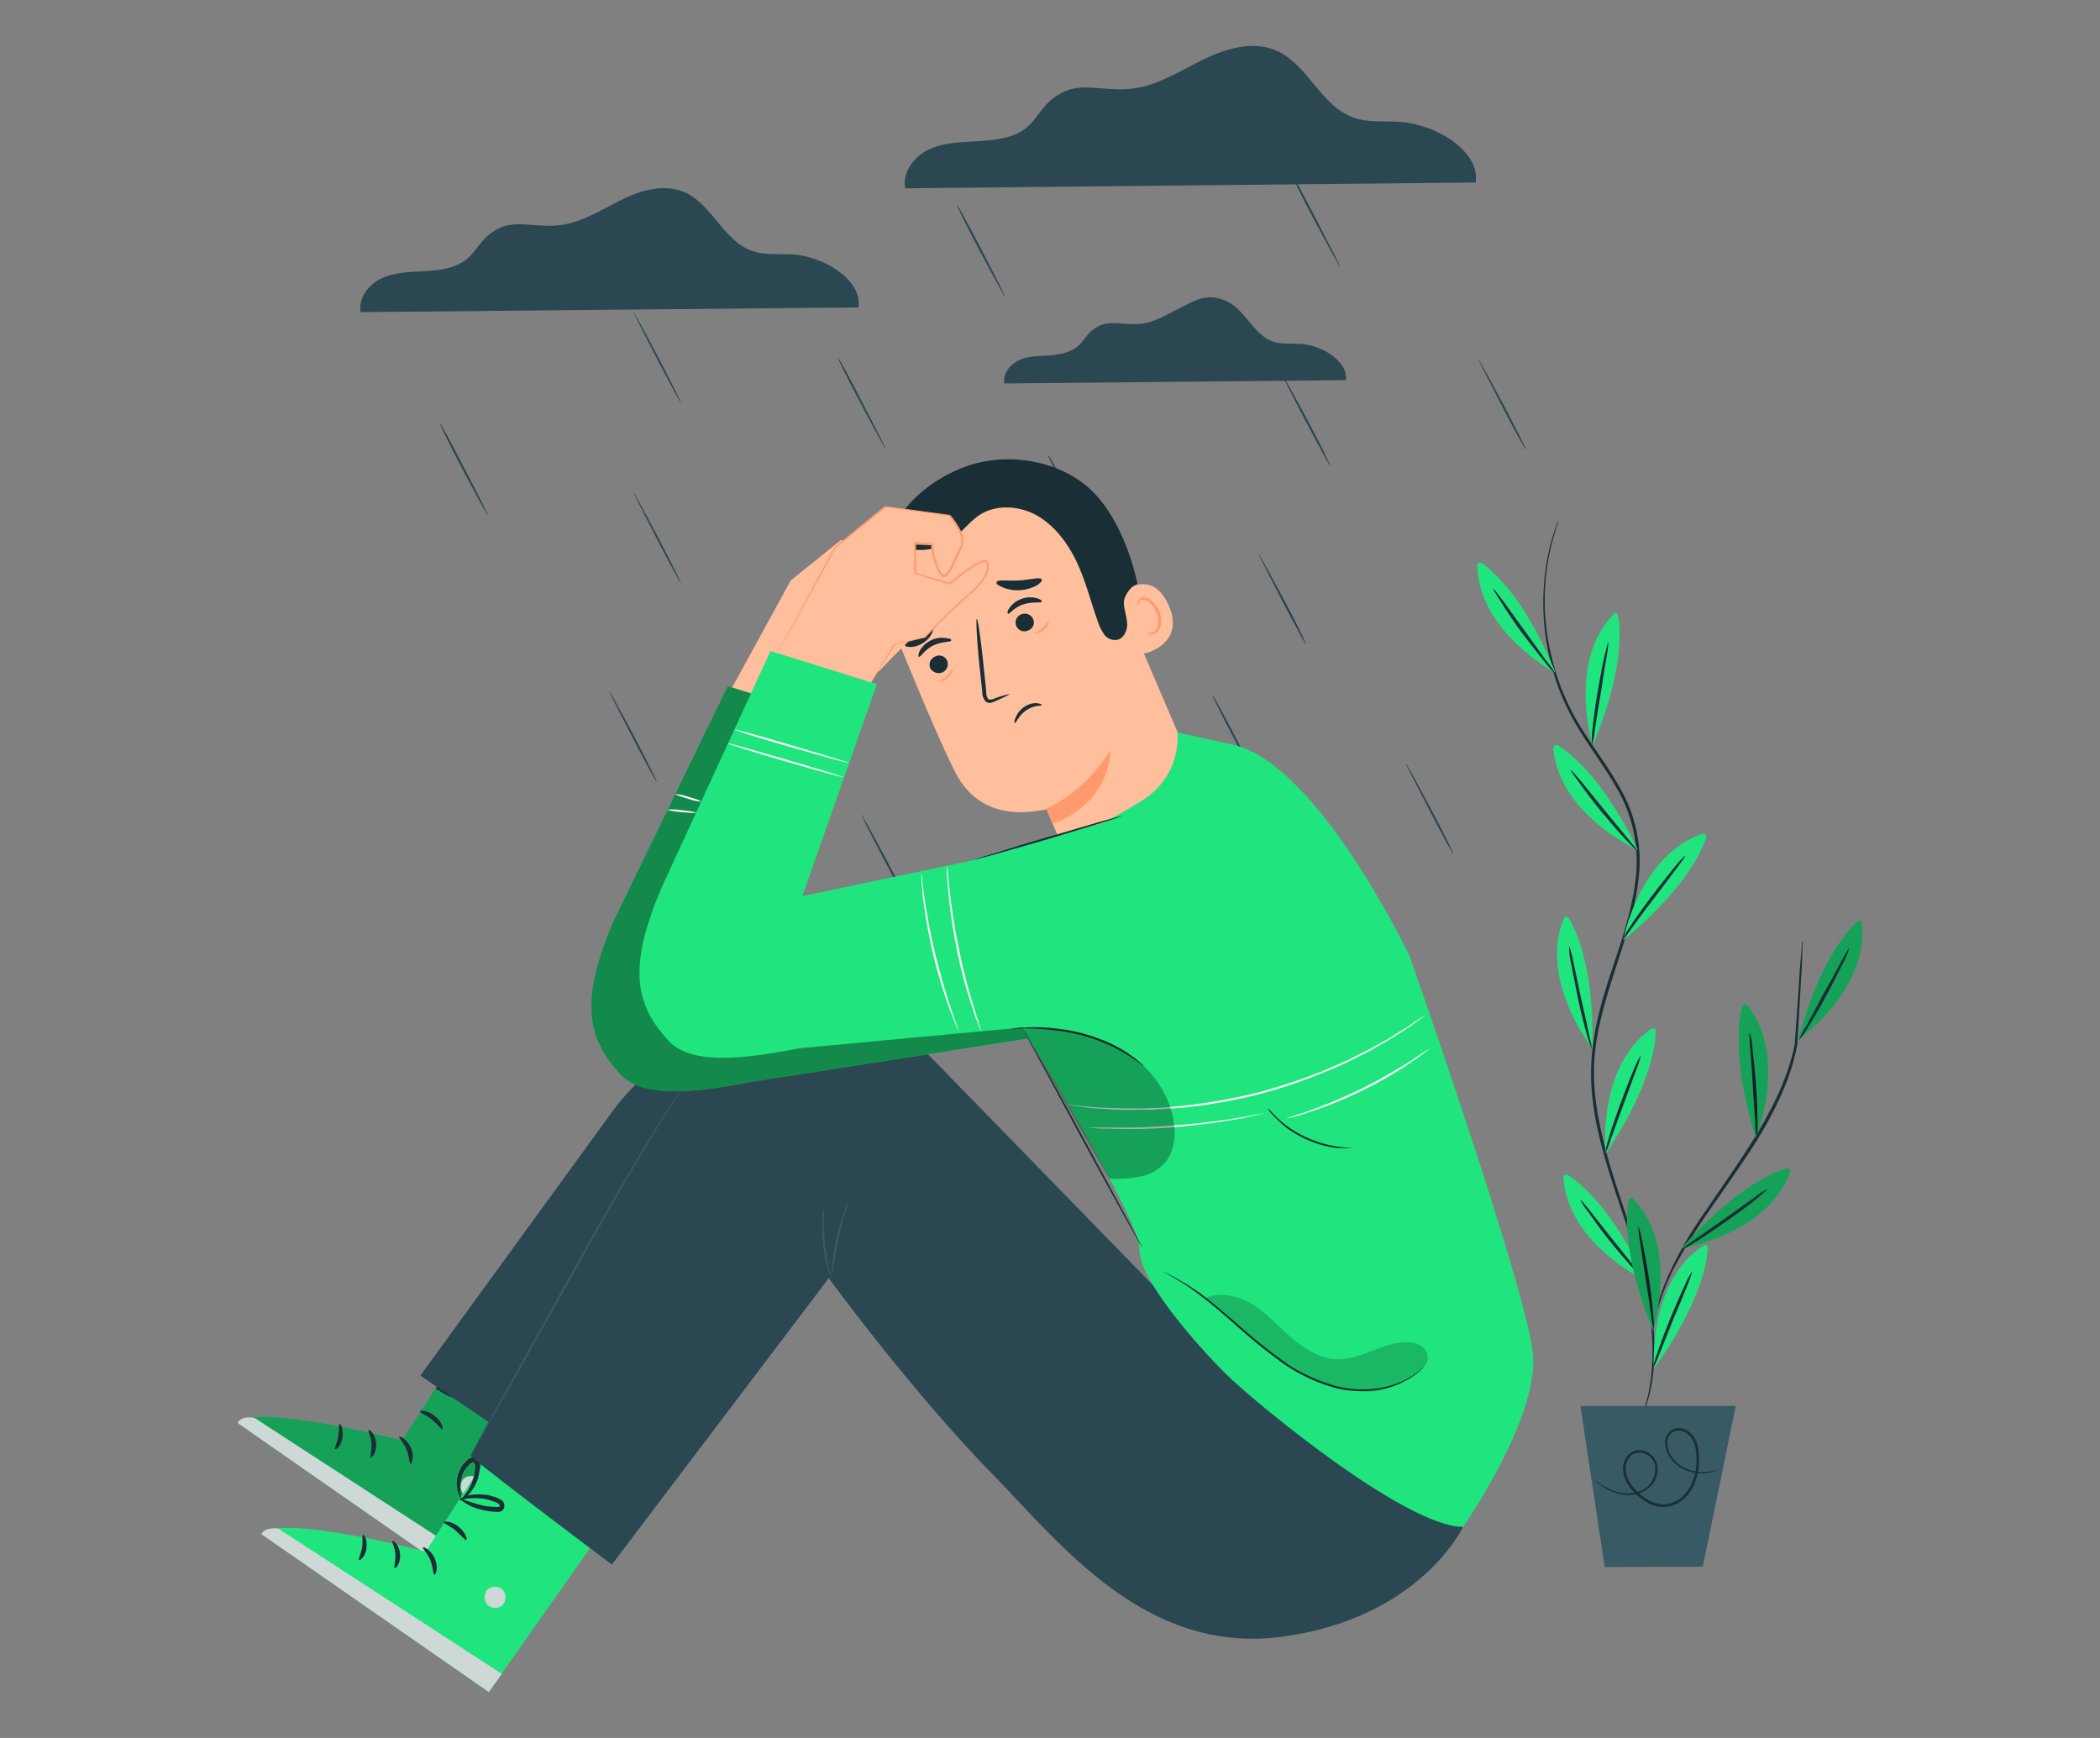 <svg id="_1" data-name="1" xmlns="http://www.w3.org/2000/svg" viewBox="0 0 580 480"><rect x="0" y="0" width="580" height="480" fill="#808080" stroke="none"/><defs><style>.cls-1{fill:#2b4751;}.cls-2{fill:#20e57e;}.cls-12,.cls-3{opacity:0.3;}.cls-4{fill:#ced9d7;}.cls-5{fill:#1a2e35;}.cls-6{fill:#375a64;}.cls-7{fill:#ffbf9d;}.cls-8{fill:#ff9a6c;}.cls-9{opacity:0.4;}.cls-10{fill:#fafafa;}.cls-11{opacity:0.2;}</style></defs><path class="cls-1" d="M237.1,84.9c1.1-7.7-9.7-14-17.8-14.6-3.9-.3-7.9.3-11.6-1-7.9-2.8-11.1-13-18.8-16.3-5.8-2.4-12.5-.3-18.1,2.6s-11.1,6.3-17.4,6.7-11.4-1.6-16.1,1-5.5,6.1-8.7,8.5-7.4,2.9-11.4,3.1-8.1.3-11.7,1.9-6.6,5.5-5.9,9.4Z"/><path class="cls-1" d="M134.8,142.4c-.2,0-3.2-5.5-6.9-12.5s-6.5-12.7-6.3-12.8,3.2,5.6,6.8,12.5S134.9,142.3,134.8,142.4Z"/><path class="cls-1" d="M188.1,161.1c-.1.1-3.2-5.5-6.8-12.5s-6.5-12.7-6.4-12.7,3.2,5.5,6.8,12.4S188.2,161,188.1,161.1Z"/><path class="cls-1" d="M241.4,179.8c-.1.1-3.2-5.5-6.8-12.5s-6.5-12.7-6.4-12.7,3.2,5.5,6.9,12.5S241.6,179.7,241.4,179.8Z"/><path class="cls-1" d="M294.8,198.5c-.2.1-3.2-5.5-6.9-12.5s-6.5-12.7-6.4-12.7,3.3,5.5,6.9,12.5S294.9,198.4,294.8,198.5Z"/><path class="cls-1" d="M348.1,217.2c-.1.1-3.2-5.5-6.9-12.5s-6.5-12.7-6.3-12.7,3.2,5.5,6.8,12.5S348.2,217.1,348.1,217.2Z"/><path class="cls-1" d="M401.4,235.9c-.1.1-3.2-5.5-6.8-12.5s-6.5-12.6-6.4-12.7,3.2,5.5,6.9,12.5S401.6,235.8,401.4,235.9Z"/><path class="cls-1" d="M360.7,178c-.1.1-3.2-5.5-6.8-12.5s-6.5-12.7-6.4-12.7,3.2,5.5,6.9,12.4S360.9,177.9,360.7,178Z"/><path class="cls-1" d="M251.2,250.2c-.2.1-3.2-5.5-6.9-12.5s-6.5-12.7-6.4-12.8,3.2,5.6,6.9,12.5S251.3,250.1,251.2,250.2Z"/><path class="cls-1" d="M181.4,216c-.1.1-3.2-5.5-6.8-12.5s-6.5-12.6-6.4-12.7,3.2,5.5,6.9,12.5S181.6,216,181.4,216Z"/><path class="cls-1" d="M302.7,150.9c-.2.1-3.2-5.5-6.9-12.4s-6.5-12.7-6.3-12.8,3.2,5.5,6.8,12.5S302.8,150.9,302.7,150.9Z"/><path class="cls-1" d="M367.4,128.6c-.2.1-3.2-5.5-6.9-12.5s-6.5-12.7-6.4-12.7,3.2,5.5,6.9,12.4S367.5,128.5,367.4,128.6Z"/><path class="cls-1" d="M421.4,124.2c-.1.1-3.2-5.5-6.8-12.5S408.1,99,408.2,99s3.2,5.5,6.9,12.5S421.6,124.1,421.4,124.2Z"/><path class="cls-1" d="M370.1,73.6c-.2.1-3.2-5.5-6.9-12.4s-6.5-12.7-6.3-12.8,3.2,5.5,6.8,12.5S370.2,73.6,370.1,73.6Z"/><path class="cls-1" d="M244.6,123.9c-.1.1-3.2-5.5-6.9-12.5s-6.5-12.7-6.3-12.7,3.2,5.5,6.8,12.5S244.7,123.8,244.6,123.9Z"/><path class="cls-1" d="M277.5,81.8c-.1.1-3.2-5.5-6.9-12.5s-6.5-12.7-6.3-12.7,3.2,5.5,6.8,12.4S277.6,81.7,277.5,81.8Z"/><path class="cls-1" d="M188.1,111.3c-.1.1-3.2-5.5-6.8-12.5s-6.5-12.7-6.4-12.7,3.2,5.5,6.8,12.4S188.2,111.2,188.1,111.3Z"/><path class="cls-1" d="M407.6,50.4c1.2-8.8-11.2-16-20.5-16.7-4.4-.4-9,.3-13.2-1.2-9.1-3.1-12.7-14.9-21.6-18.6-6.6-2.8-14.3-.3-20.7,2.9s-12.8,7.3-20,7.8-13-1.9-18.5,1.1-6.2,7-9.9,9.8-8.5,3.2-13.1,3.5-9.3.3-13.4,2.2S249.1,47.5,250,52Z"/><path class="cls-1" d="M371.7,105c.7-5.3-6.7-9.6-12.2-10-2.7-.2-5.4.2-8-.7-5.4-1.9-7.6-8.9-12.9-11.2s-8.5-.1-12.4,1.8-7.6,4.4-11.9,4.6-7.8-1.1-11.1.7-3.7,4.2-6,5.8-5,2-7.8,2.2-5.5.1-8,1.3-4.5,3.7-4,6.4Z"/><path class="cls-2" d="M132.4,364.7,111,397.8S70.2,387.3,65.6,393l62.8,43.7,35.4-50.3Z"/><path class="cls-3" d="M132.4,364.7,111,397.8S70.2,387.3,65.6,393l62.8,43.7,35.4-50.3Z"/><path class="cls-4" d="M132.4,408.6a3.2,3.2,0,0,1-.3,4.2,3.1,3.1,0,0,1-4.1-.2c-1-1.2-1-3.5.3-4.4s3.5-.7,4.2.7"/><path class="cls-4" d="M128.4,436.7l3.6-5L70.3,391.6s-3.6-.8-4.7,1.4Z"/><path class="cls-5" d="M110.3,396.8c-.3.3,1.2,1.5,2,3.6s.7,3.9,1.1,3.9,1.1-2,.1-4.4S110.4,396.5,110.3,396.8Z"/><path class="cls-5" d="M101.8,395c-.3.2.7,1.7.8,3.7s-.5,3.6-.2,3.8,1.7-1.4,1.5-3.9S102,394.7,101.8,395Z"/><path class="cls-5" d="M92.5,400.2c.3.3,1.8-.9,2.1-3.2s-.5-3.9-.8-3.7-.1,1.7-.4,3.5S92.3,400,92.5,400.2Z"/><path class="cls-5" d="M116,389.8c-.1.4,1.6.9,3.2,2.2s2.7,2.9,3,2.7-.2-2.1-2.2-3.7S116,389.5,116,389.8Z"/><path class="cls-5" d="M120.4,383.2c-.1.1,1,1.1,3.1,2.2a19,19,0,0,0,4,1.2,10.1,10.1,0,0,0,2.5.3,7.4,7.4,0,0,0,1.5,0,1.6,1.6,0,0,0,1.2-1.6,1.8,1.8,0,0,0-.8-1.6,5.6,5.6,0,0,0-1.3-.7l-2.4-.7a15.1,15.1,0,0,0-4.2-.1,8.1,8.1,0,0,0-3.7,1.3c.1.2,1.5-.3,3.7-.4a18.4,18.4,0,0,1,3.9.4l2.2.7c.8.3,1.4.7,1.3,1.1s0,.2-.3.3h-1l-2.4-.2a29.7,29.7,0,0,1-3.8-1C121.7,383.8,120.5,383,120.4,383.2Z"/><path class="cls-5" d="M120.5,383.9c.1.1,1.4-.6,2.9-2.5a10.8,10.8,0,0,0,2-3.7,18.4,18.4,0,0,0,.5-2.5,3.2,3.2,0,0,0-.9-3,1.8,1.8,0,0,0-1.9,0,5.3,5.3,0,0,0-1.1.9,6.2,6.2,0,0,0-1.5,2.2,8.1,8.1,0,0,0-.9,4.1c.1,2.5,1.1,3.8,1.2,3.7s-.5-1.4-.3-3.6a11.4,11.4,0,0,1,1-3.7,11,11,0,0,1,1.4-1.8c.5-.6,1.2-.9,1.4-.7a2,2,0,0,1,.3,1.8,9.3,9.3,0,0,1-.4,2.3,12.7,12.7,0,0,1-1.5,3.5C121.5,382.8,120.3,383.7,120.5,383.9Z"/><path class="cls-2" d="M139,395.3l-21.4,33.2s-40.8-10.6-45.4-4.8L135,467.3,170.4,417Z"/><path class="cls-4" d="M139,439.2a3.3,3.3,0,0,1-.3,4.2,3.1,3.1,0,0,1-4.1-.2c-1-1.2-1-3.5.3-4.4s3.5-.7,4.2.7"/><path class="cls-4" d="M135,467.3l3.6-5L76.9,422.2s-3.6-.7-4.7,1.5Z"/><path class="cls-5" d="M116.8,427.4c-.2.3,1.3,1.5,2.1,3.6s.7,3.9,1.1,3.9,1.1-2,.1-4.4S117,427.1,116.8,427.4Z"/><path class="cls-5" d="M108.4,425.6c-.3.2.7,1.7.8,3.7s-.5,3.6-.2,3.8,1.7-1.4,1.5-3.9S108.6,425.3,108.4,425.6Z"/><path class="cls-5" d="M99.1,430.9c.3.2,1.8-1,2.1-3.2s-.5-3.9-.9-3.8,0,1.7-.3,3.5S98.9,430.6,99.1,430.9Z"/><path class="cls-5" d="M122.6,420.4c-.1.4,1.6.9,3.2,2.3s2.7,2.8,3,2.6-.2-2.1-2.2-3.7S122.6,420.1,122.6,420.4Z"/><path class="cls-5" d="M127,413.8c-.1.1,1,1.2,3.1,2.2a19,19,0,0,0,4,1.2,10.1,10.1,0,0,0,2.5.3,3.8,3.8,0,0,0,1.5,0,1.6,1.6,0,0,0,1.2-1.6,1.8,1.8,0,0,0-.8-1.6l-1.3-.7-2.4-.7a21.2,21.2,0,0,0-4.3-.1,8,8,0,0,0-3.6,1.3c.1.2,1.5-.3,3.7-.3a13.6,13.6,0,0,1,3.9.3l2.2.7c.8.3,1.4.7,1.3,1.1s0,.2-.3.3h-1l-2.4-.2a29.7,29.7,0,0,1-3.8-1C128.3,414.4,127.1,413.6,127,413.8Z"/><path class="cls-5" d="M127.1,414.5c0,.1,1.4-.5,2.9-2.4a12.4,12.4,0,0,0,2-3.8,18.4,18.4,0,0,0,.5-2.5,2.9,2.9,0,0,0-.9-2.9,1.7,1.7,0,0,0-1.9-.1,3.6,3.6,0,0,0-1.1,1,5.1,5.1,0,0,0-1.5,2.1,8.2,8.2,0,0,0-.9,4.2c.1,2.4,1.1,3.7,1.2,3.6s-.5-1.4-.3-3.6a11.4,11.4,0,0,1,1-3.7,11,11,0,0,1,1.4-1.8c.5-.6,1.2-.9,1.4-.7a2,2,0,0,1,.3,1.8,8.5,8.5,0,0,1-.4,2.3,12.7,12.7,0,0,1-1.5,3.5C128.1,413.4,126.9,414.4,127.1,414.5Z"/><path class="cls-1" d="M130,402s18.3-34.5,15.9-31c-6.8,9.3,33-47.5,51.1-76.5a35.8,35.8,0,0,1,26.6-16.8h0a36,36,0,0,1,29.9,10.6L356.3,393.8l47.8,27.9s-11.8,25.1-49.7,30.3-61.3-25.4-80.4-45c-22.5-23-45.1-54-45.1-54L169,432.1S131.9,404.3,130,402Z"/><path class="cls-1" d="M203.7,283.9h0a60.7,60.7,0,0,0-34.8,23.4l-52.8,72.6,25.5,17.4Z"/><path class="cls-6" d="M194.9,292.2l-.2.2-.6.8-1.1,1.1-1.3,1.8c-1.9,2.5-4.5,6.4-7.6,11.3-6.1,9.8-14.1,23.6-22.7,39l-22.1,39.4c-2.9,5-5.2,9-6.8,11.9l-1.8,3.2-.5.8-.2.3a.8.8,0,0,1,.1-.3l.5-.8,1.7-3.3,6.6-12c5.6-10.1,13.3-24.1,22-39.5s16.7-29.1,22.9-38.9c3.2-4.8,5.7-8.7,7.8-11.3l1.3-1.7,1.1-1.1.6-.7Z"/><path class="cls-6" d="M227.4,333.7a13.6,13.6,0,0,1,.1,2.9,65.4,65.4,0,0,0,.4,7c.3,2.7.8,5.2,1.1,6.9a18.2,18.2,0,0,1,.6,2.9s-.4-1-.9-2.8a41.5,41.5,0,0,1-1.4-6.9,44.8,44.8,0,0,1-.2-7.1A12.1,12.1,0,0,1,227.4,333.7Z"/><path class="cls-6" d="M234.4,331.5a19,19,0,0,1-.9,3.1c-.5,1.9-1.3,4.5-1.9,7.5s-1.1,5.6-1.4,7.6-.4,3.2-.4,3.2a14.5,14.5,0,0,1,0-3.3c.2-1.9.6-4.7,1.2-7.7a62.8,62.8,0,0,1,2.2-7.4A18.5,18.5,0,0,1,234.4,331.5Z"/><path class="cls-7" d="M303.9,152.4l27.5,64.2a20.8,20.8,0,0,1-11.9,27.7h0A20.8,20.8,0,0,1,293.1,233c-2.1-4.8-3.8-8.9-4-9.4s-17.1,5.5-25.2-10.2c-3.9-7.6-10.7-23.8-16.7-38.6A33,33,0,0,1,263,133l1.5-.8C281.4,125,297,135.3,303.9,152.4Z"/><path class="cls-8" d="M288.9,223.4a41.3,41.3,0,0,0,17.7-16.2s.8,13.8-15.7,20.3Z"/><path class="cls-5" d="M256.9,184.5a2.7,2.7,0,0,0,3.4,1.2,2.5,2.5,0,0,0,1.3-3.2,2.4,2.4,0,0,0-3.3-1.2A2.5,2.5,0,0,0,256.9,184.5Z"/><path class="cls-5" d="M253.8,181.4c.4.2,1.5-1.9,3.9-3.1s4.9-.9,5-1.4-.5-.5-1.6-.7a7.1,7.1,0,0,0-7.1,3.6C253.6,180.7,253.6,181.4,253.8,181.4Z"/><path class="cls-5" d="M280.7,172.9a2.4,2.4,0,0,0,3.3,1.2,2.3,2.3,0,0,0,1.3-3.2,2.5,2.5,0,0,0-3.3-1.2A2.4,2.4,0,0,0,280.7,172.9Z"/><path class="cls-5" d="M278.4,169.5c.4.2,1.7-1.8,4.3-2.6s4.9-.3,5-.7-.4-.7-1.4-1a7.1,7.1,0,0,0-7.5,2.7C278.2,168.8,278.2,169.4,278.4,169.5Z"/><path class="cls-5" d="M278.8,191.7a23.1,23.1,0,0,0-4.3,1.3c-.7.2-1.3.4-1.6,0a3,3,0,0,1-.5-2l-.6-5.7c-.8-8-1.7-14.4-2-14.4s0,6.6.9,14.6l.6,5.6a3.9,3.9,0,0,0,.9,2.6,1.7,1.7,0,0,0,1.5.4l1.1-.4C277.3,192.6,278.9,191.8,278.8,191.7Z"/><path class="cls-5" d="M287.7,160c-.4-.7-3,.1-6.2.3s-5.9-.3-6.2.4.4.9,1.6,1.5a10.5,10.5,0,0,0,4.7.8,11,11,0,0,0,4.7-1.3C287.4,161,287.9,160.4,287.7,160Z"/><path class="cls-5" d="M257.4,172.6c-.7-.2-1.9,1.3-3.8,2.6s-3.7,1.9-3.7,2.7.6.7,1.6.8a6.9,6.9,0,0,0,3.7-1.3,6.4,6.4,0,0,0,2.4-3C257.9,173.4,257.7,172.7,257.4,172.6Z"/><path class="cls-7" d="M308.4,164.7c.2-.3,9.3-8.7,14.3,2.3s-6.9,13.8-7.1,13.5S308.4,164.7,308.4,164.7Z"/><path class="cls-8" d="M317,174.8c0-.1.3,0,.7,0a2,2,0,0,0,1.4-.6c1-.9,1.1-3.2.2-5.2a6.7,6.7,0,0,0-1.8-2.5,2.2,2.2,0,0,0-2.1-.8,1,1,0,0,0-.9,1c0,.4.2.6.1.6s-.3-.1-.4-.5a1.5,1.5,0,0,1,1-1.7,3,3,0,0,1,2.8.8,6.4,6.4,0,0,1,2.1,2.7c1,2.3.8,4.9-.6,6.1a2.5,2.5,0,0,1-1.9.5A1.1,1.1,0,0,1,317,174.8Z"/><path class="cls-5" d="M314.2,161.3c-1.8.4-3.9,3.4-3.8,5.3s.8,3.7.9,5.6-.9,4.1-2.7,4.5a3.7,3.7,0,0,1-3.5-1.3,12.8,12.8,0,0,1-1.8-3.5c-1.9-5.3-3.3-10.9-5.6-16s-5.8-10.1-10.6-13.1-11.3-3.7-16.2-.8c-3.2,2-5.4,5.3-8.5,7.4a14.9,14.9,0,0,1-12.8,1.8h-.7a3.3,3.3,0,0,1-2.7-2.9,1.9,1.9,0,0,1,.1-1.3c3.5-9.5,14.6-17.1,24.4-19.3s21.1-.1,29,6.2,12.5,18.2,14.5,27.5"/><path class="cls-5" d="M287.7,194.7c0,.2-.6.2-1.4.3a8.5,8.5,0,0,0-2.9,1.2,7.8,7.8,0,0,0-2.2,2.3c-.5.7-.7,1.2-.9,1.2s-.2-.6.2-1.5a6.5,6.5,0,0,1,2.3-2.9,5.7,5.7,0,0,1,3.5-1.1C287.2,194.3,287.8,194.6,287.7,194.7Z"/><path class="cls-8" d="M289.7,171.3a3.5,3.5,0,0,1-1.3,2.5c-1.2,1.1-2.6,1.2-2.6,1a8.8,8.8,0,0,0,2.2-1.4C289.1,172.4,289.5,171.3,289.7,171.3Z"/><path class="cls-8" d="M263.1,184.6c.2,0,0,1.4-1.3,2.5a3.6,3.6,0,0,1-2.5,1.1c-.1-.2,1.1-.5,2.2-1.5A10.4,10.4,0,0,0,263.1,184.6Z"/><path class="cls-7" d="M201.7,190.8l16.7-30.5,13.8-11.1,17.7,2.5s5.1,5.8,3.1,8.7-3.7,10.1-5.7,7.4-2.4-8.2-2.4-8.2l-4.7-.2v8.2l9.5,2.9s9.3-7.8,10.2-6.1.2,4.9-5.2,9.4-11.8,11.5-11.8,11.5l-8.4,2-7.5,12Z"/><path class="cls-2" d="M296,230.1l-87.7,26.6,20.6-58.5L201,189.5l-31.6,65c-9.6,22.5-7,32.4,1.9,42.2h0c7.1,7.8,25.9,4,36.3,2.1l76.7-12Z"/><path class="cls-9" d="M296,230.1l-87.7,26.6,20.6-58.5L201,189.5l-31.6,65c-9.6,22.5-7,32.4,1.9,42.2h0c7.1,7.8,25.9,4,36.3,2.1l76.5-12Z"/><path class="cls-10" d="M192.3,224.4c-.1.2-1.8.1-4-.1s-3.9-.5-3.9-.7a15.4,15.4,0,0,1,4,.2A19.9,19.9,0,0,1,192.3,224.4Z"/><path class="cls-10" d="M193.6,221.4a14.9,14.9,0,0,1-3.6-.8c-2-.6-3.5-1.1-3.5-1.3a14.3,14.3,0,0,1,3.7.8C192.1,220.6,193.7,221.2,193.6,221.4Z"/><path class="cls-2" d="M279.6,279.4s35.4,57,35.1,65.5,16.4,27.1,23.7,34.4,49.6,42.4,65.7,42.4c0,0,20.8-29.9,19.3-47.5S389.3,264,389.3,264s-25.3-53.1-48.7-58.3l-15.4-3.4c0,.5,1.4,12.1-10.4,19.2-16.4,10.1-36,17.3-36,17.3Z"/><path class="cls-2" d="M320.7,222.6l-52.9,15.2-46.2,9.7,20.6-58.6-29.4-9.1-30.1,65.4c-9.6,22.5-7,32.5,1.9,42.2h0c7.1,7.9,25.9,4,36.3,2.1l90.1-8.4Z"/><path class="cls-7" d="M215,180.2,231,151l13.8-11.1,17.7,2.5s5.1,5.8,3.2,8.7-3.8,10.1-5.8,7.4-2.4-8.2-2.4-8.2l-4.7-.2v8.3l9.4,2.8s9.3-7.7,10.3-6,.1,4.8-5.2,9.3S255.6,176,255.6,176l-8.4,2-6.6,10.5Z"/><path class="cls-8" d="M240.6,188.5v-.2l.3-.6,1.3-2,4.7-7.8h.1l8.4-2h-.1a157,157,0,0,1,12.9-12.5,21.2,21.2,0,0,0,3.4-3.9,6.3,6.3,0,0,0,.9-2.4,2.8,2.8,0,0,0,0-1.3l-.2-.5c-.1-.1-.2-.2-.4-.1a6.2,6.2,0,0,0-2.5,1.1l-2.4,1.5-4.6,3.6h-.3l-9.4-2.9h-.2v-8.8h.2l4.7.3h.3v.2a19.9,19.9,0,0,0,1.6,6.7,6.7,6.7,0,0,0,.6,1.2c.3.4.6.7.9.6s.6-.4.9-.7l.7-1.2c.8-1.6,1.5-3.4,2.4-5l.3-.7.4-.5v-1.2a5.4,5.4,0,0,0-.6-2.5,18.6,18.6,0,0,0-2.9-4.4h.2l-17.7-2.4h.1l-13.7,11.1h0l-11.7,21.3c-1.4,2.5-2.5,4.5-3.3,5.8a9.4,9.4,0,0,1-.8,1.5,1.1,1.1,0,0,1-.4.5l.3-.5.8-1.5c.7-1.4,1.8-3.4,3.2-5.9l11.5-21.4h.1l13.7-11.2h.2l17.8,2.4h.1a22.1,22.1,0,0,1,3,4.5,6.8,6.8,0,0,1,.7,2.8,1.7,1.7,0,0,1-.1.7v.7l-.4.6-.3.6c-.9,1.6-1.6,3.4-2.4,5.1a8.3,8.3,0,0,1-.8,1.2,2.4,2.4,0,0,1-1.2,1,1.2,1.2,0,0,1-.9-.3l-.5-.6a5.4,5.4,0,0,1-.7-1.3,24.2,24.2,0,0,1-1.7-6.8l.3.2-4.7-.2.3-.3v8.3l-.2-.3,9.5,2.9h-.3l4.7-3.6,2.4-1.6a12.8,12.8,0,0,1,2.7-1.1c.3,0,.7,0,.9.3l.3.7a3.8,3.8,0,0,1,0,1.5,9.3,9.3,0,0,1-1,2.5,17.1,17.1,0,0,1-3.5,4,175.9,175.9,0,0,0-12.9,12.4h-.1l-8.4,2h.1l-4.9,7.7a21.2,21.2,0,0,0-1.3,2l-.4.5Z"/><path class="cls-5" d="M315.8,294.4l-1.2-.9-1.5-1a17.4,17.4,0,0,0-2-1.3,34.9,34.9,0,0,0-5.5-2.9,50.1,50.1,0,0,0-7.2-2.5,63.4,63.4,0,0,0-13.6-1.7h-5.7l1.5-.2,4.2-.2a54,54,0,0,1,13.8,1.6,54.8,54.8,0,0,1,7.2,2.5,38.9,38.9,0,0,1,5.5,3l2,1.4,1.4,1.1C315.5,294,315.9,294.3,315.8,294.4Z"/><path class="cls-5" d="M310.1,225.3l-1.6.6-4.4,1.4-14.5,4.4L275,235.9l-4.5,1.2-1.6.4,1.6-.6,4.4-1.3c3.7-1.2,8.8-2.8,14.5-4.4l14.6-4.3,4.4-1.2Z"/><path class="cls-5" d="M393.5,377.2l-.6.6-.7.8-1.1.9a23.2,23.2,0,0,1-8.2,3.9,30,30,0,0,1-13.4.1,47.1,47.1,0,0,1-14.9-6.8,143.5,143.5,0,0,1-12.8-10.3c-3.8-3.4-7.2-6.3-10.3-8.6a56.5,56.5,0,0,0-7.5-5l-2.1-1.2-.8-.4.8.3,2.2,1.1a70.3,70.3,0,0,1,7.7,4.8c3,2.3,6.5,5.3,10.3,8.6a143.2,143.2,0,0,0,12.8,10.2,45.7,45.7,0,0,0,14.8,6.8,28.8,28.8,0,0,0,13.1,0,22.5,22.5,0,0,0,8.2-3.7l1.1-.8a4.5,4.5,0,0,1,.7-.7Z"/><path class="cls-5" d="M373.4,317.1h-3.9a27.6,27.6,0,0,1-4.2-.8,29.6,29.6,0,0,1-4.9-1.8,31.4,31.4,0,0,1-4.5-2.6,23.6,23.6,0,0,1-3.2-2.8,17.7,17.7,0,0,1-2-2.1c-.4-.6-.6-.9-.5-.9s1,1.1,2.7,2.7a23.9,23.9,0,0,0,3.3,2.7,26.5,26.5,0,0,0,4.4,2.5,28.8,28.8,0,0,0,4.8,1.8,29.2,29.2,0,0,0,4.2.9C371.9,317,373.4,317,373.4,317.1Z"/><g class="cls-11"><path d="M333.1,358.4c4.3-1.7,9.3-.4,13.2,2.1s7,6.1,10.6,9.1,7.7,5.7,12.3,5.8c6.7.2,12.8-4.8,19.5-4.7,2.5,0,5.4,1.3,5.6,3.8s-1.6,3.5-3.2,4.6c-7.2,4.8-12.1,8-28.1,1.9A135.3,135.3,0,0,1,333.1,358.4Z"/></g><path class="cls-5" d="M315.6,344.8c-.1.1-7.7-13.5-16.8-30.3s-16.5-30.6-16.4-30.6,7.7,13.5,16.8,30.3S315.7,344.7,315.6,344.8Z"/><path class="cls-10" d="M264.8,284.9l-.7-1.6q-.7-1.7-1.8-4.5a148.7,148.7,0,0,1-4.6-15.3,157,157,0,0,1-2.8-15.7c-.2-2-.3-3.7-.4-4.8s-.1-1.8-.1-1.8.2.6.3,1.8.3,2.7.6,4.8c.6,4,1.5,9.5,3,15.6s3.1,11.4,4.4,15.3c.6,1.9,1.2,3.4,1.6,4.5Z"/><path class="cls-10" d="M271,284.8a6.3,6.3,0,0,1-.7-1.7,38.6,38.6,0,0,1-1.7-4.7,125.9,125.9,0,0,1-4.3-16,153.4,153.4,0,0,1-2.4-16.3c-.2-2.1-.3-3.9-.4-5v-1.9a10.8,10.8,0,0,1,.3,1.8c.1,1.2.2,2.9.5,5a161.2,161.2,0,0,0,2.6,16.3,157.8,157.8,0,0,0,4.1,16l1.5,4.8Z"/><path class="cls-10" d="M350.3,307.3h-.5l-1.5.4-5.5,1.2c-4.6.8-11.1,1.8-18.3,2.4a151.6,151.6,0,0,1-18.5.4,39.7,39.7,0,0,1-5.6-.3H306a182.8,182.8,0,0,0,18.5-.6c7.1-.5,13.6-1.4,18.3-2.2l5.5-1,1.5-.3C350.1,307.3,350.3,307.2,350.3,307.3Z"/><path class="cls-10" d="M395,289.5l-1.4,1.1c-.9.7-2.2,1.7-3.9,2.8a102.9,102.9,0,0,1-13.7,7.9,108.7,108.7,0,0,1-14.6,5.9c-1.9.7-3.5,1.1-4.6,1.4l-1.7.4,1.6-.6,4.6-1.5a151.6,151.6,0,0,0,14.5-6.1c5.5-2.7,10.3-5.6,13.7-7.7l4-2.7Z"/><path class="cls-10" d="M394.1,280.2h-.2l-.7.5-2.4,1.8-1.8,1.3-2.2,1.4c-1.6,1-3.4,2.2-5.5,3.3l-3.3,1.9-3.6,1.8a88.4,88.4,0,0,1-8.1,3.7,145.3,145.3,0,0,1-19.3,6.5,149.3,149.3,0,0,1-20.1,3.5l-8.9.6h-7.8c-2.4,0-4.5-.2-6.4-.3l-2.6-.2-2.2-.3-3.1-.4h-.7c-.2,0-.3,0-.3-.1H296l3,.3,2.2.2,2.6.2,6.4.2h3.7a27.1,27.1,0,0,0,4-.1c2.8,0,5.8-.3,8.9-.6a162.2,162.2,0,0,0,20-3.5,161.6,161.6,0,0,0,19.3-6.4c2.9-1.3,5.7-2.4,8.1-3.7l3.6-1.8,3.3-1.8c2.1-1.1,3.9-2.3,5.5-3.3l2.2-1.3,1.8-1.3,2.6-1.7a1.5,1.5,0,0,0,.6-.4Z"/><path class="cls-10" d="M234.5,210.7c0,.2-7.1-1.8-15.9-4.3s-15.7-4.7-15.7-4.9,7.2,1.8,15.9,4.4S234.6,210.6,234.5,210.7Z"/><path class="cls-10" d="M233.1,214.7c0,.1-7.2-1.8-16.1-4.4s-16-4.8-16-5,7.3,1.9,16.2,4.5S233.2,214.6,233.1,214.7Z"/><g class="cls-12"><path d="M324.4,312c-.5-9.4-6.8-17.8-14.9-22.4s-17.6-5.9-26.9-5.3l23.8,41.2a32.1,32.1,0,0,0,8.2-.5,12,12,0,0,0,7.6-4.4A13.7,13.7,0,0,0,324.4,312Z"/></g><path class="cls-5" d="M451.4,395.7l.3-.7a17.8,17.8,0,0,0,.8-1.8A44,44,0,0,0,455,386c1.6-6.4,2.2-16.2-.2-27.8a143.9,143.9,0,0,0-5.2-18.7c-2.2-6.7-4.7-13.7-6.8-21.3s-3.7-15.9-3.3-24.5,2.8-17.3,5.7-25.9,5.7-17.1,6.6-25.5a40,40,0,0,0-4.7-23.6c-3.8-6.9-8.5-12.8-12-18.9a64.1,64.1,0,0,1-7.1-18.1,66.8,66.8,0,0,1-.5-28.1,56.4,56.4,0,0,1,2.9-9.9,3.2,3.2,0,0,1-.1.7,14.5,14.5,0,0,0-.6,1.9,63.9,63.9,0,0,0-1.1,35.3,64.6,64.6,0,0,0,7.2,17.9c3.5,6,8.2,11.8,12,18.8a40,40,0,0,1,4.8,24c-.9,8.7-3.8,17.1-6.6,25.8s-5.3,17.1-5.7,25.6,1.3,16.7,3.3,24.3,4.6,14.6,6.7,21.2a149.6,149.6,0,0,1,5.1,18.9c2.4,11.7,1.7,21.6-.1,28a53.7,53.7,0,0,1-2.6,7.2l-1,1.8Z"/><path class="cls-2" d="M439.9,205.8s-7.1-22.8,5.7-36.1a.7.7,0,0,1,1.3.4C447.6,173.8,448.5,185.3,439.9,205.8Z"/><path class="cls-5" d="M444.2,177.3a24.7,24.7,0,0,1-.5,4.2c-.5,2.9-1,6.3-1.6,10s-1.2,7.2-1.6,10.1a25.2,25.2,0,0,1-.8,4.2,20.5,20.5,0,0,1,.1-4.3c.3-2.6.7-6.2,1.4-10.1s1.3-7.5,1.9-10S444.1,177.2,444.2,177.3Z"/><path class="cls-2" d="M448.3,259.7s4.4-23.5,21.9-29.4a.8.8,0,0,1,1,1C470.1,235,465.5,245.5,448.3,259.7Z"/><path class="cls-5" d="M465.4,236.4c.1.1-.8,1.4-2.4,3.5s-3.8,5.1-6.1,8.1-4.4,5.8-6.1,8.2-2.5,3.4-2.6,3.3a15.4,15.4,0,0,1,2.1-3.7c1.4-2.2,3.5-5.1,5.9-8.3s4.7-6,6.3-8S465.3,236.3,465.4,236.4Z"/><path class="cls-2" d="M443.5,318.6s-2.6-23.7,12.5-34.4a.8.8,0,0,1,1.3.7C457.2,288.7,455.9,300.1,443.5,318.6Z"/><path class="cls-5" d="M453.2,291.4a21.6,21.6,0,0,1-1.3,4.1l-3.5,9.5-3.5,9.6a23.8,23.8,0,0,1-1.5,3.9,18.8,18.8,0,0,1,.9-4.1c.7-2.5,1.9-5.9,3.3-9.7s2.7-7.1,3.7-9.5A26.6,26.6,0,0,1,453.2,291.4Z"/><path class="cls-2" d="M456.8,378s-1.8-23.9,13.7-34a.8.8,0,0,1,1.2.7C471.5,348.5,469.7,359.9,456.8,378Z"/><path class="cls-5" d="M467.4,351.1a31.3,31.3,0,0,1-1.4,4c-1.1,2.7-2.4,5.9-3.9,9.4l-3.8,9.5a35.9,35.9,0,0,1-1.7,3.9,17.9,17.9,0,0,1,1.1-4.1c.8-2.5,2.1-5.9,3.6-9.6s3-7,4.1-9.4A17.8,17.8,0,0,1,467.4,351.1Z"/><path class="cls-2" d="M429.6,185.8s-21.1-11.1-21.6-29.6a.9.9,0,0,1,1.3-.7C412.4,157.7,421.2,165.2,429.6,185.8Z"/><path class="cls-5" d="M412.4,162.6c.1-.1,1.1,1.2,2.7,3.3l6,8.3,5.9,8.2a22.2,22.2,0,0,1,2.5,3.5c-.1.1-1.3-1.1-2.9-3.1s-3.9-4.9-6.3-8.1-4.3-6.2-5.7-8.4S412.3,162.7,412.4,162.6Z"/><path class="cls-2" d="M452.4,234.8S430.6,225,429,206.6a.9.9,0,0,1,1.2-.8C433.5,207.8,442.7,214.8,452.4,234.8Z"/><path class="cls-5" d="M433.8,212.7c.1-.1,1.2,1.1,2.9,3.1l6.4,7.9,6.5,7.9c1.7,2,2.7,3.2,2.6,3.3s-1.3-1-3.1-2.9-4.1-4.6-6.7-7.7-4.7-6-6.2-8.1S433.7,212.8,433.8,212.7Z"/><path class="cls-2" d="M439.8,289.5s-14.9-18.7-7.9-35.8a.8.8,0,0,1,1.4-.1C435.3,256.9,440.3,267.2,439.8,289.5Z"/><path class="cls-5" d="M433.4,261.3a29.1,29.1,0,0,1,1.1,4.1l2.1,10c.9,3.7,1.6,7.1,2.2,9.9s1,4.1.8,4.2a28.7,28.7,0,0,1-1.4-4c-.7-2.5-1.6-6-2.4-9.9s-1.5-7.5-2-10.1A18.5,18.5,0,0,1,433.4,261.3Z"/><path class="cls-2" d="M454.7,353.8s-21.7-10.1-22.9-28.6c0-.6.7-1.1,1.2-.7C436.2,326.5,445.3,333.6,454.7,353.8Z"/><path class="cls-5" d="M436.5,331.4c.1-.1,1.1,1.1,2.8,3.2l6.3,8c2.4,2.9,4.5,5.6,6.3,7.9s2.7,3.3,2.6,3.4-1.3-1-3-3-4.1-4.7-6.6-7.8-4.6-6-6.1-8.2A16.9,16.9,0,0,1,436.5,331.4Z"/><path class="cls-5" d="M497.8,259.8c.1,0,.1.2.1.5s-.1.9-.1,1.6-.1,3.3-.2,5.8c-.3,5-.7,12.2-1.2,20.7h0c-1.5,8.7-5.9,18.2-11.8,27.6-4.4,6.8-8.9,13.1-12.9,18.9a148.9,148.9,0,0,0-9.6,15.8,71.7,71.7,0,0,0-4.5,11.7c-.3,1.4-.6,2.5-.8,3.3l-.3,1.2a8.3,8.3,0,0,1,.1-1.2c.1-.8.4-1.9.7-3.4a60.6,60.6,0,0,1,4.3-11.8,106.3,106.3,0,0,1,9.5-16.1c3.9-5.8,8.4-12.1,12.7-18.9,5.9-9.3,10.3-18.7,11.9-27.2h0c.6-8.5,1.1-15.6,1.4-20.7.2-2.4.4-4.3.5-5.8a8.6,8.6,0,0,0,.1-1.5A1.8,1.8,0,0,0,497.8,259.8Z"/><path class="cls-2" d="M484.9,314.2s9.2-22.1-2.3-36.6a.8.8,0,0,0-1.4.3C480.2,281.6,478.3,292.9,484.9,314.2Z"/><path class="cls-5" d="M483.3,285.3a20.8,20.8,0,0,1,.7,4.2c.3,2.6.7,6.2,1,10.2s.4,7.6.4,10.2a16.4,16.4,0,0,1-.3,4.2,25.2,25.2,0,0,1-.3-4.2c-.2-2.9-.5-6.4-.7-10.2s-.5-7.2-.7-10.1S483.1,285.3,483.3,285.3Z"/><g class="cls-12"><path d="M484.9,314.2s9.2-22.1-2.3-36.6a.8.8,0,0,0-1.4.3C480.2,281.6,478.3,292.9,484.9,314.2Z"/></g><path class="cls-2" d="M456.5,367.4s7.4-22.8-5.3-36.2a.8.8,0,0,0-1.4.3C449.1,335.3,448.2,346.8,456.5,367.4Z"/><path class="cls-5" d="M452.5,338.8c.1-.1.6,1.5,1.1,4.1s1.2,6.1,1.8,10,1,7.6,1.2,10.2a19.4,19.4,0,0,1,.1,4.2,36.2,36.2,0,0,1-.7-4.2c-.4-2.9-.9-6.3-1.5-10s-1.1-7.2-1.5-10.1A24.7,24.7,0,0,1,452.5,338.8Z"/><g class="cls-12"><path d="M456.5,367.4s7.4-22.8-5.3-36.2a.8.8,0,0,0-1.4.3C449.1,335.3,448.2,346.8,456.5,367.4Z"/></g><path class="cls-2" d="M496.6,287.2s19.6-13.7,17.6-32.1a.7.7,0,0,0-1.3-.5C510.1,257.1,502.4,265.7,496.6,287.2Z"/><g class="cls-12"><path d="M496.6,287.2s19.6-13.7,17.6-32.1a.7.7,0,0,0-1.3-.5C510.1,257.1,502.4,265.7,496.6,287.2Z"/></g><path class="cls-5" d="M510.7,262a23,23,0,0,1-1.6,3.9c-1.2,2.3-2.8,5.6-4.7,9.1s-3.7,6.6-5.1,8.8a22.5,22.5,0,0,1-2.5,3.5,22.8,22.8,0,0,1,2-3.8l4.8-9c1.9-3.3,3.5-6.3,4.9-8.9S510.6,261.9,510.7,262Z"/><path class="cls-2" d="M464.4,344.8s23.6-3.7,30-21a.8.8,0,0,0-1-1.1C489.7,323.8,479.1,328.1,464.4,344.8Z"/><g class="cls-12"><path d="M464.4,344.8s23.6-3.7,30-21a.8.8,0,0,0-1-1.1C489.7,323.8,479.1,328.1,464.4,344.8Z"/></g><path class="cls-5" d="M488.2,328.4c0,.1-1.2,1.1-3.2,2.8s-4.9,3.8-8.2,6.1-6.2,4.3-8.5,5.7a25,25,0,0,1-3.7,2c-.1-.1,1.2-1.1,3.4-2.6l8.3-5.8,8.3-5.9A18,18,0,0,1,488.2,328.4Z"/><polygon class="cls-6" points="436.5 388.3 443.2 432.8 470.3 432.7 479.4 388.3 436.5 388.3"/><path class="cls-5" d="M475.5,405.5h-.3l-.7.4a9.8,9.8,0,0,1-3,.9,11.1,11.1,0,0,1-5-.4,10.2,10.2,0,0,1-5.3-3.9,7.8,7.8,0,0,1-1.3-3.7,4,4,0,0,1,1.9-3.9,4.3,4.3,0,0,1,4.5.4,6.7,6.7,0,0,1,2.6,4.1,16.7,16.7,0,0,1,.3,5,15,15,0,0,1-1.1,5.1,10.7,10.7,0,0,1-3.1,4.5,8.4,8.4,0,0,1-10.6.6,15.9,15.9,0,0,1-4.1-3.6,8.9,8.9,0,0,1-2-4.9,5.5,5.5,0,0,1,1.9-4.7,4.2,4.2,0,0,1,4.8-.3,5,5,0,0,1,2.7,3.6,6.6,6.6,0,0,1-3.4,7,9.1,9.1,0,0,1-6.5,1,15.9,15.9,0,0,1-4.7-1.8l-2.6-1.8-.8-.7.9.6a24,24,0,0,0,2.7,1.6,13,13,0,0,0,4.6,1.7,9.4,9.4,0,0,0,6.2-1,6.6,6.6,0,0,0,3-6.5,4.2,4.2,0,0,0-2.4-3.1,3.8,3.8,0,0,0-4.1.2,5.2,5.2,0,0,0-1.6,4.2,7.9,7.9,0,0,0,1.9,4.4,15.7,15.7,0,0,0,3.8,3.5,10,10,0,0,0,5,1.5,8.3,8.3,0,0,0,4.8-2,11,11,0,0,0,2.9-4.2,14.5,14.5,0,0,0,1.1-4.9,15.2,15.2,0,0,0-.3-4.8,5.5,5.5,0,0,0-2.3-3.7,3.5,3.5,0,0,0-3.8-.4,3.2,3.2,0,0,0-1.6,3.2,6.9,6.9,0,0,0,1.1,3.5,9.7,9.7,0,0,0,5.1,3.8,10.4,10.4,0,0,0,4.8.5C474.2,406.3,475.4,405.3,475.5,405.5Z"/></svg>